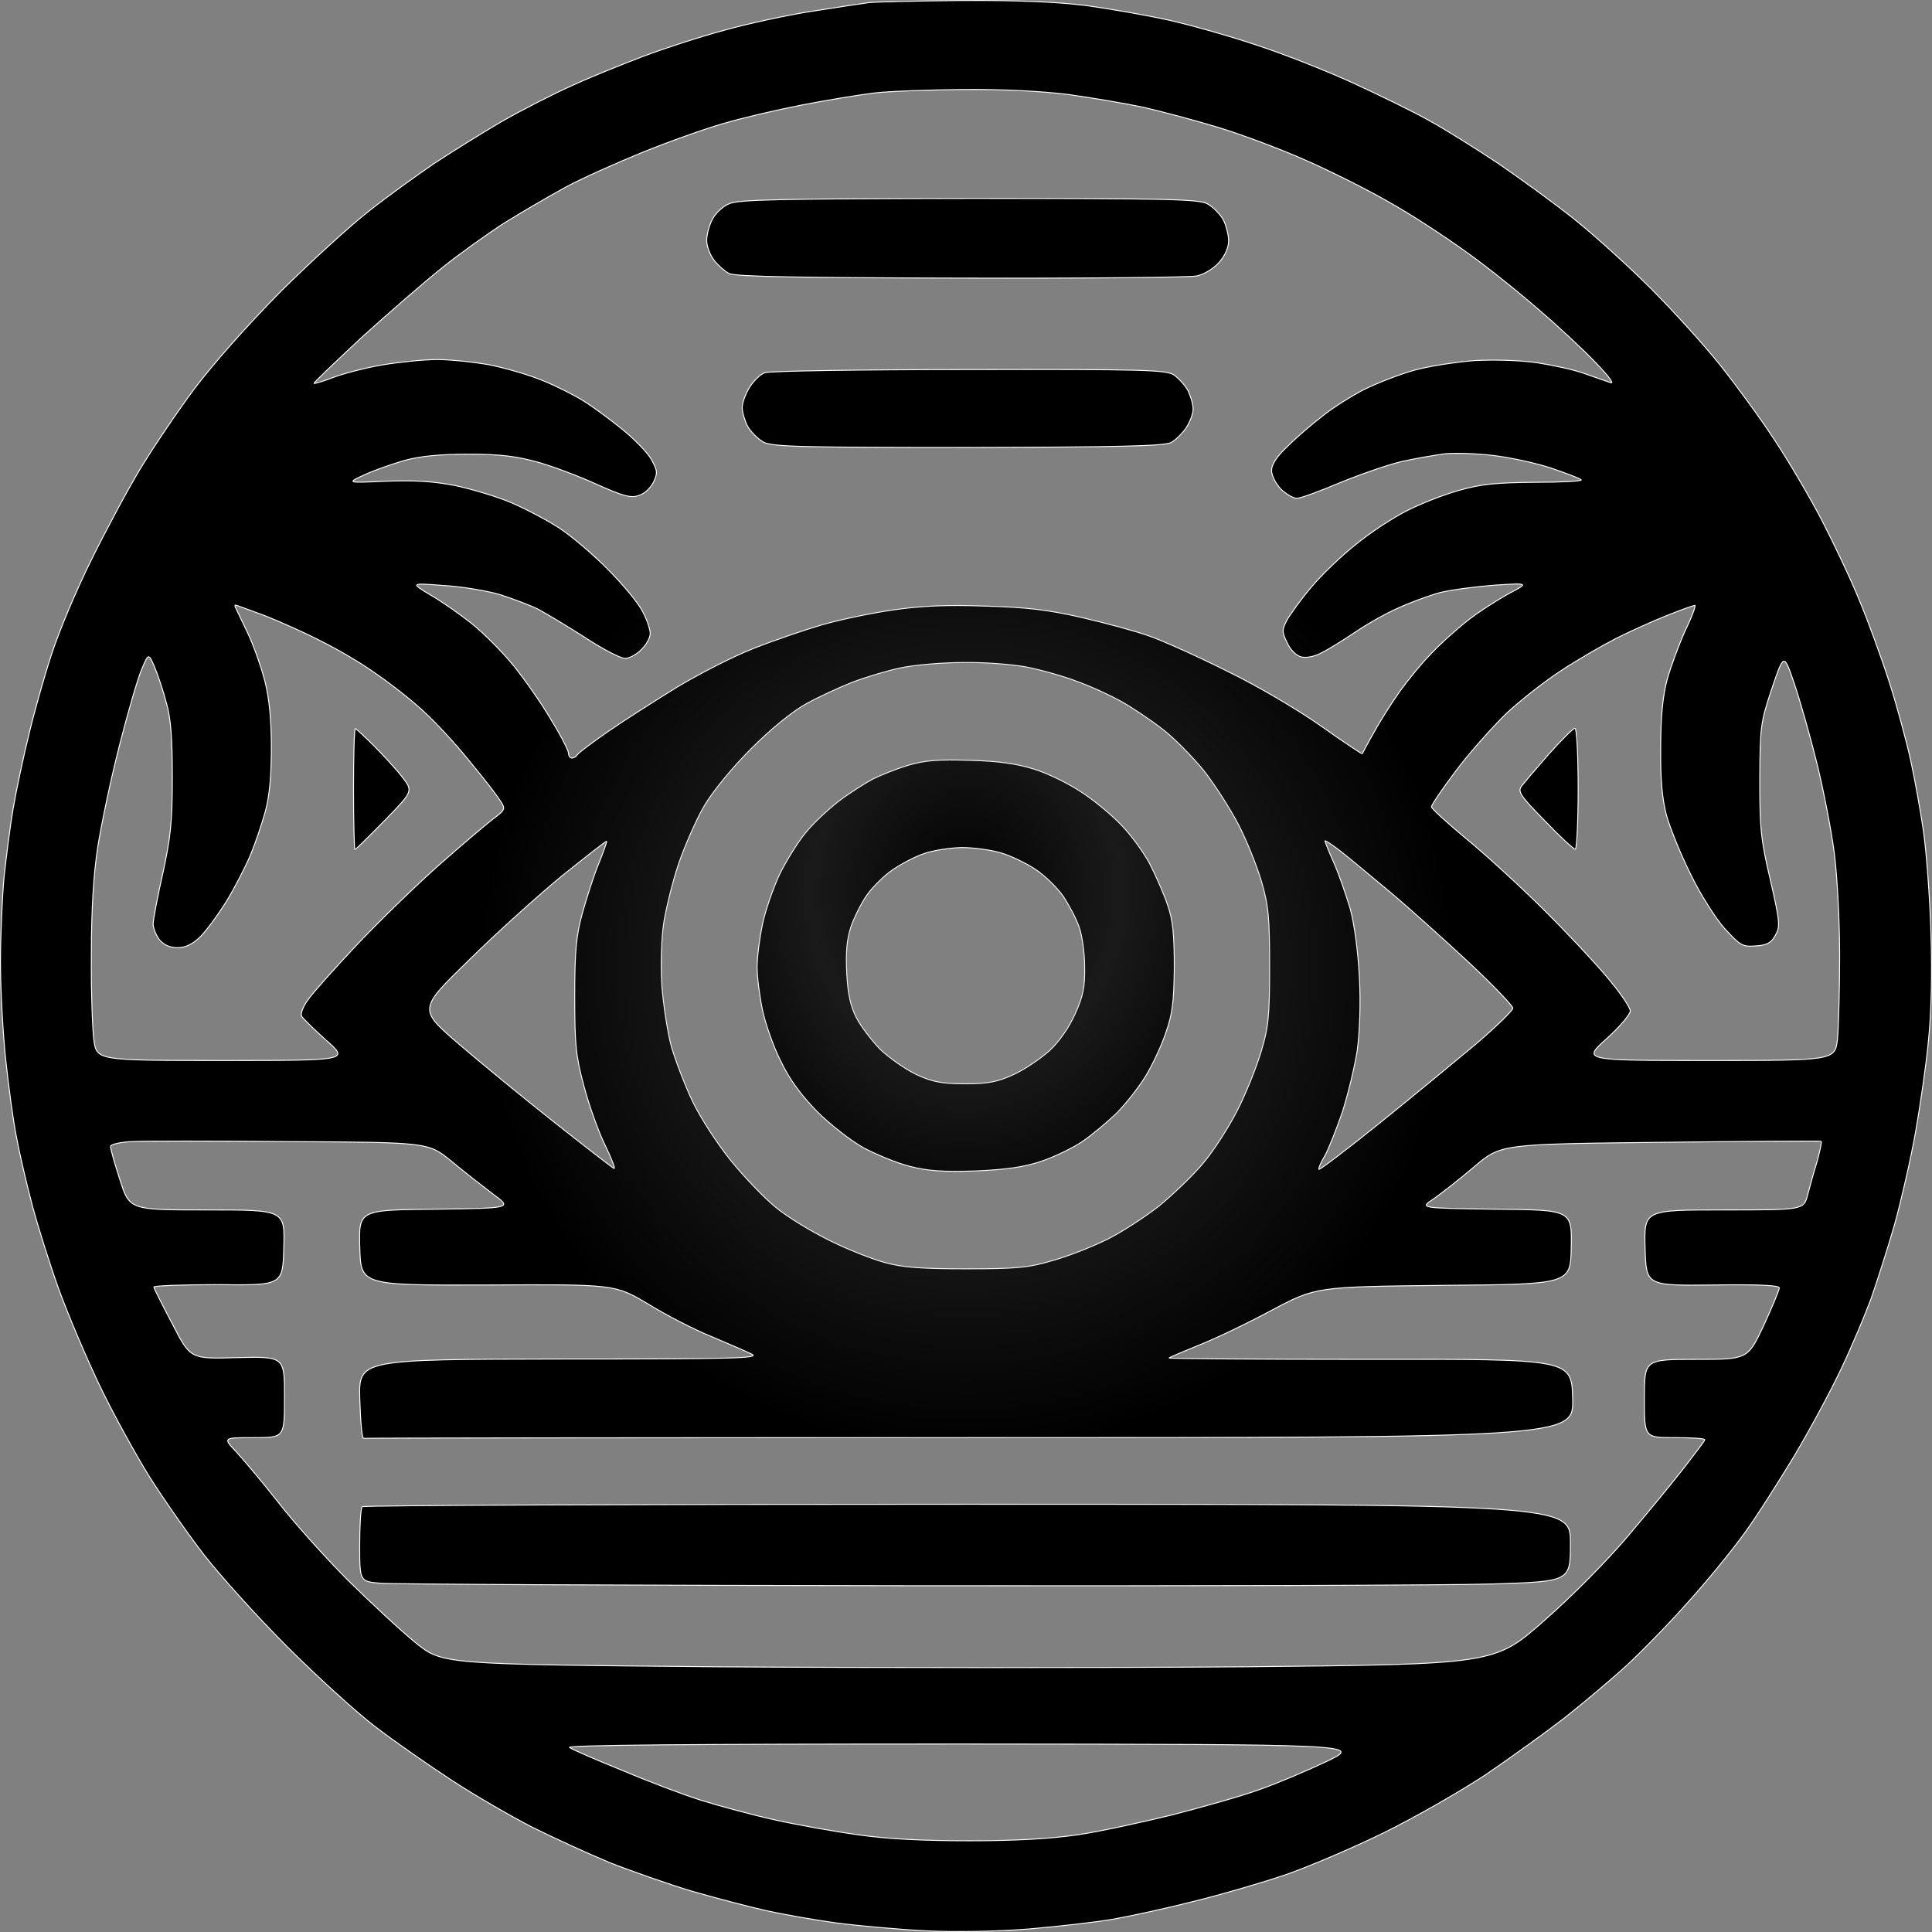 <svg xmlns="http://www.w3.org/2000/svg" version="1.0" viewBox="0 0 2048 2048">
<rect x="0" y="0" width="2048" height="2048" fill="#808080" stroke="none"/>
<defs>
    <radialGradient id="waveGradient" cx="50%" cy="50%" r="50%">
      <!-- Center core -->
      <stop offset="0%" stop-color="#000000">
        <animate attributeName="stop-color"
          values="#000000;#333333;#666666;#333333;#000000"
          dur="4s"
          repeatCount="indefinite"/>
      </stop>
      <!-- Inner wave -->
      <stop offset="25%" stop-color="#1a1a1a">
        <animate attributeName="stop-color"
          values="#1a1a1a;#4d4d4d;#808080;#4d4d4d;#1a1a1a"
          dur="4s"
          repeatCount="indefinite"/>
        <animate attributeName="offset"
          values="0.25;0.45;0.65;0.45;0.25"
          dur="4s"
          keySplines="0.4 0 0.6 1; 0.4 0 0.6 1; 0.4 0 0.6 1; 0.4 0 0.6 1"
          calcMode="spline"
          repeatCount="indefinite"/>
      </stop>
      <!-- Middle wave -->
      <stop offset="50%" stop-color="#000000">
        <animate attributeName="stop-color"
          values="#000000;#666666;#999999;#666666;#000000"
          dur="4s"
          repeatCount="indefinite"/>
        <animate attributeName="offset"
          values="0.45;0.65;0.85;0.65;0.45"
          dur="4s"
          keySplines="0.4 0 0.6 1; 0.4 0 0.6 1; 0.4 0 0.6 1; 0.4 0 0.6 1"
          calcMode="spline"
          repeatCount="indefinite"/>
      </stop>
      <!-- Outer wave -->
      <stop offset="100%" stop-color="#000000">
        <animate attributeName="stop-color"
          values="#000000;#4d4d4d;#808080;#4d4d4d;#000000"
          dur="4s"
          repeatCount="indefinite"/>
      </stop>
    </radialGradient>

    <radialGradient id="strokeWave" cx="50%" cy="50%" r="50%">
      <!-- Center core -->
      <stop offset="0%" stop-color="#fff">
        <animate attributeName="stop-color"
          values="#fff;#999999;#666666;#999999;#fff"
          dur="4s"
          repeatCount="indefinite"/>
      </stop>
      <!-- Inner wave -->
      <stop offset="25%" stop-color="#eeeeee">
        <animate attributeName="stop-color"
          values="#eeeeee;#888888;#555555;#888888;#eeeeee"
          dur="4s"
          repeatCount="indefinite"/>
        <animate attributeName="offset"
          values="0.25;0.45;0.65;0.45;0.25"
          dur="4s"
          keySplines="0.4 0 0.6 1; 0.4 0 0.6 1; 0.4 0 0.6 1; 0.4 0 0.6 1"
          calcMode="spline"
          repeatCount="indefinite"/>
      </stop>
      <!-- Middle wave -->
      <stop offset="50%" stop-color="#fff">
        <animate attributeName="stop-color"
          values="#fff;#777777;#444444;#777777;#fff"
          dur="4s"
          repeatCount="indefinite"/>
        <animate attributeName="offset"
          values="0.45;0.65;0.85;0.65;0.45"
          dur="4s"
          keySplines="0.4 0 0.6 1; 0.4 0 0.6 1; 0.4 0 0.6 1; 0.4 0 0.6 1"
          calcMode="spline"
          repeatCount="indefinite"/>
      </stop>
      <!-- Outer wave -->
      <stop offset="100%" stop-color="#fff">
        <animate attributeName="stop-color"
          values="#fff;#888888;#555555;#888888;#fff"
          dur="4s"
          repeatCount="indefinite"/>
      </stop>
    </radialGradient>
  </defs>

  <style>
    path {
      fill: url(#waveGradient);
      stroke: url(#strokeWave);
    }
  </style>
  <path stroke="#fff" stroke-linecap="round" stroke-linejoin="round" stroke-width="1" d="M920.73 2.81c-6.022.754-33.121 4.903-59.467 9.052-26.722 4.149-68.876 13.201-94.093 20.368-25.217 6.789-63.607 19.236-85.437 27.534-21.83 8.298-55.703 21.876-75.274 30.928-19.571 8.675-53.445 26.025-75.274 38.472-21.83 12.824-53.821 32.814-71.511 44.507-17.689 12.07-48.176 33.946-67.747 49.41-19.571 15.087-62.101 53.936-94.469 85.996-34.626 35.077-71.887 76.944-92.211 104.101-18.442 24.894-44.036 62.989-57.209 84.865-13.173 21.876-36.132 64.874-51.563 96.18-15.431 30.928-33.874 75.058-41.401 98.066-7.527 22.631-18.442 61.103-24.088 84.865-6.022 24.139-13.549 59.594-16.937 79.207-3.387 19.613-7.527 52.805-9.786 73.549C2.382 950.655.5 991.39.5 1020.433c0 29.043 2.635 75.813 5.646 103.724 3.011 27.911 7.904 64.497 11.291 81.093 3.011 16.596 10.538 48.656 16.56 71.664 6.022 22.631 18.819 63.366 28.604 90.522 9.786 26.779 29.357 72.795 43.283 101.838 13.926 29.043 37.637 72.041 52.316 95.803 15.055 23.762 41.025 61.103 57.961 82.979 16.937 21.876 56.456 65.629 87.318 96.557 31.239 31.306 73.393 69.778 94.093 85.619 20.7 15.841 57.585 41.49 81.296 56.954 24.088 15.841 62.101 37.718 84.684 49.41 22.582 11.315 59.843 28.288 82.425 37.718 22.959 9.052 61.725 22.631 86.566 30.174 24.841 7.166 60.596 16.596 79.038 20.745 18.819 4.149 52.692 10.184 75.274 13.201 22.959 3.017 65.112 6.789 94.093 8.298 31.239 1.509 75.651.754 109.148-1.886 31.239-2.64 70.758-7.166 88.447-10.184 17.69-3.017 56.08-11.315 85.813-18.859 29.357-7.166 73.393-19.99 97.857-28.288 24.088-8.298 71.134-28.288 104.255-44.507 33.121-16.219 81.673-44.13 108.019-61.48 25.97-17.727 63.23-44.507 82.802-59.594 19.195-15.087 48.928-39.981 65.865-55.445 16.56-15.087 47.047-46.393 67.371-69.4 20.324-22.631 47.047-55.445 59.09-72.418 12.42-16.973 35.755-53.936 52.692-81.847 16.56-27.911 39.143-69.778 50.058-93.163 10.915-23.008 24.84-56.199 31.239-73.55 6.022-17.35 17.313-52.428 24.84-78.453 7.151-26.025 17.313-70.155 22.206-98.066 4.893-27.911 11.291-71.286 13.549-96.18 3.011-29.043 4.14-70.155 2.635-115.039-1.129-38.472-4.893-86.751-7.904-107.495-3.011-20.745-9.033-54.313-13.549-75.058-4.516-20.368-14.678-58.085-22.959-83.733-8.28-25.648-22.582-64.874-31.992-87.128-9.033-22.253-27.099-59.971-39.519-84.11-12.42-23.762-35.003-62.234-50.057-84.865-15.055-23.008-41.025-58.462-57.585-79.207-16.56-20.745-49.305-56.954-72.263-79.961-23.335-23.385-59.467-56.199-80.544-73.172-21.077-16.973-57.961-43.753-81.673-59.971-23.711-15.841-56.832-36.586-73.393-45.638-16.56-9.429-53.068-27.157-80.92-39.981-27.852-12.824-73.769-30.928-101.621-39.981-27.852-9.429-70.382-21.499-94.093-26.78-23.711-5.28-63.231-12.07-87.695-15.464-30.486-3.772-71.887-5.658-131.73-5.28-48.176.377-92.211 1.509-98.61 2.263m211.521 97.312c24.088 3.395 60.22 9.429 79.791 13.578 19.571 4.526 54.95 13.956 78.662 21.122 23.711 7.166 65.489 22.631 92.588 34.7 27.475 12.07 68.123 32.437 90.706 45.638 22.959 12.824 59.09 36.586 80.92 52.428 21.83 15.464 56.456 43.375 77.156 61.48 20.701 17.727 47.799 42.998 60.219 56.199 12.42 12.824 19.195 21.876 15.055 20.368-4.14-1.509-16.56-5.658-27.099-9.429-10.915-4.149-33.874-9.052-50.81-11.692-18.066-2.64-45.541-3.395-66.618-2.263-19.948 1.509-48.552 6.035-63.607 10.184-15.055 4.149-39.143 13.578-53.069 20.368-13.926 7.166-34.25 19.99-44.788 28.665-10.915 8.298-27.475 22.631-36.508 31.683-11.291 10.561-16.937 19.236-16.937 25.648 0 5.28 4.516 13.956 9.786 19.613 5.646 5.28 13.173 9.807 16.937 9.807 4.14 0 24.464-7.543 45.917-16.596 21.077-8.675 50.434-18.859 64.736-22.253 14.678-3.395 35.379-6.789 45.917-8.298 10.915-1.132 34.626-.377 52.692 1.886 18.442 2.263 45.917 8.298 61.349 13.578 15.431 5.28 29.357 10.561 30.863 12.07 1.505 1.509-20.701 2.64-48.928 2.64-41.777.377-57.209 1.886-80.92 8.675-16.184 4.526-41.025 14.333-54.95 21.499-14.302 7.166-38.766 23.008-54.198 35.832-15.808 12.447-37.261 33.192-47.799 46.016-10.538 12.447-21.83 28.288-25.217 34.323-5.269 10.184-5.269 12.447.376 23.762 3.387 7.544 9.409 13.578 15.055 15.087 5.269 1.132 13.926-.377 21.453-4.526 7.151-3.395 22.582-13.201 34.626-21.122 12.044-8.298 32.368-19.99 45.165-25.648 12.797-6.035 33.497-13.578 45.541-16.973 12.42-3.017 38.766-6.412 58.338-7.921 36.132-2.263 36.132-2.263 14.678 9.052-11.668 6.412-31.239 18.859-43.283 28.288-12.044 9.429-29.733 25.271-39.143 35.455-9.786 9.807-24.088 27.534-32.368 38.849-8.28 11.692-20.701 30.928-27.475 43.375-7.151 12.447-12.653 23.008-13.029 23.762-.376.377-20.324-12.824-43.659-29.42-24.088-16.973-67.371-42.621-99.362-58.085-30.863-15.464-68.5-32.437-82.802-37.341-14.678-5.28-47.047-13.955-71.511-19.613-34.25-7.921-58.714-10.938-101.621-12.07-41.401-1.509-67.747-.377-98.986 4.149-23.335 3.395-57.209 10.561-75.274 15.841-18.066 5.281-50.058 16.219-71.134 24.517-21.453 8.298-57.585 26.78-80.92 40.735-23.335 14.333-56.456 35.455-73.393 47.147-16.937 11.693-31.992 23.008-33.121 24.894-1.506 2.263-3.764 3.772-6.022 3.772-1.882 0-3.531-2.263-3.531-4.903 0-3.017-8.28-19.236-18.819-36.209-10.162-17.35-28.228-42.998-39.895-57.331-11.668-14.333-31.615-34.323-44.412-44.507-12.42-9.807-32.368-23.762-43.659-30.174-20.7-12.447-20.7-12.447 14.302-9.807 19.195 1.132 46.294 5.658 60.22 9.807 13.926 4.526 31.992 11.315 40.272 15.464 8.28 4.526 30.486 17.727 49.305 29.797 18.819 12.447 38.014 22.253 42.53 22.253 4.516 0 12.42-4.149 17.313-9.429 5.269-4.903 9.409-12.447 9.409-16.973 0-4.149-3.387-14.71-7.904-23.008-4.14-8.675-20.701-28.665-36.508-44.507-15.808-16.219-39.519-36.209-52.316-44.507-12.797-8.298-35.755-20.368-50.81-26.78-15.055-6.412-41.777-14.333-59.467-18.105-23.335-4.526-42.906-5.658-73.393-4.526-41.401 1.886-41.401 1.886-22.582-6.789 10.538-4.903 30.11-11.692 43.283-15.464 16.937-4.526 38.014-6.412 67.747-6.412 32.744 0 50.434 2.263 72.264 8.298 16.184 4.526 44.412 15.087 63.23 23.762 27.852 12.447 36.132 14.71 44.412 11.692 5.646-1.509 12.42-7.921 15.431-13.956 4.516-9.429 4.516-12.07-1.882-23.762-3.764-7.166-18.066-21.876-31.615-32.814-13.549-10.938-31.992-24.517-41.401-30.174-9.033-5.658-28.228-15.464-42.53-21.122-14.302-6.035-39.519-13.201-56.08-16.596-16.56-3.017-41.777-5.658-55.703-5.658-13.926 0-39.895 2.64-57.961 5.658-17.69 3.017-41.025 9.052-51.939 13.201-10.538 4.149-19.948 6.789-20.7 6.412-.376-.754 22.206-22.253 50.058-48.279 28.228-25.648 66.994-59.217 85.813-74.304 18.819-15.087 48.928-36.586 66.618-47.901 17.689-10.938 46.67-27.911 63.983-37.341 17.313-9.429 54.574-26.025 82.426-37.34 27.852-11.315 66.242-24.894 84.684-30.174 18.819-5.658 56.079-14.333 82.802-19.613 27.099-5.28 61.725-10.938 77.156-12.824 15.431-1.886 58.338-3.395 94.846-3.772 41.401-.377 83.555 1.886 111.03 5.28M280.897 652.686c16.184 6.412 43.283 18.482 59.843 27.157 16.937 8.298 43.283 23.762 58.338 34.7 15.431 10.561 38.014 28.288 50.057 39.604 12.044 10.938 32.744 33.191 45.541 49.033 13.173 15.841 27.851 34.323 32.744 41.489 9.033 12.824 9.177 12.824-3.62 22.631-7.151 5.28-32.368 26.78-56.456 47.901-24.088 21.122-63.231 59.217-87.695 84.865-24.088 25.648-48.176 52.428-53.068 59.594-5.269 7.166-8.28 14.71-6.775 17.727 1.506 2.263 13.173 13.956 26.346 25.648 23.711 21.122 23.568 21.122-110.044 21.122-133.612 0-133.612 0-136.623-21.876-1.505-11.692-3.011-52.805-2.635-91.277 0-46.393 2.258-84.11 6.775-113.153 3.764-23.762 13.926-72.418 22.959-107.495 9.033-35.455 19.571-71.664 23.711-81.093 7.151-16.973 7.151-16.973 13.549-2.263 3.387 7.921 9.033 24.894 12.42 37.718 4.893 16.973 6.398 37.718 6.398 79.584 0 47.524-1.882 63.743-10.162 101.838-5.646 24.894-10.162 49.033-10.162 53.182 0 4.526 3.011 12.07 6.775 16.973 4.893 5.658 11.291 8.298 19.195 8.298 7.904 0 15.431-3.395 23.335-10.938 6.398-6.035 18.819-23.008 27.852-37.34 9.033-14.71 20.324-36.586 25.593-49.033 5.269-12.447 12.42-33.569 16.184-47.147 4.516-16.973 6.398-38.095 6.398-67.892 0-29.043-2.258-52.05-6.775-69.778-3.764-14.71-11.668-37.34-18.066-50.919-6.398-13.578-12.42-25.648-13.173-27.534-.753-1.509-.753-2.64 0-2.64.753 0 14.679 5.28 31.239 11.315m1505.489 15.841c-6.775 15.087-15.431 38.472-19.195 52.05-4.516 16.973-6.775 38.849-6.775 71.664-.376 33.569 1.506 54.313 6.022 71.664 3.764 13.578 15.055 41.489 25.593 62.611 10.162 21.122 26.346 46.77 36.132 57.708 16.561 18.104 18.819 19.613 33.121 18.482 12.044-.754 16.56-3.394 20.701-11.315 5.269-9.052 4.893-13.955-5.269-58.462-10.162-42.621-11.291-55.068-11.291-106.741.377-56.199.753-59.971 12.797-96.18 12.797-37.718 12.797-37.718 23.711-5.658 6.022 17.727 16.937 55.822 24.088 84.865 7.151 29.043 15.431 72.041 18.442 95.426 3.011 23.385 5.646 71.664 5.646 107.873 0 35.832-1.129 75.812-2.258 88.637-2.635 23.008-2.635 23.008-136.623 23.008s-133.845 0-108.252-23.008c13.926-12.447 25.217-26.025 25.217-29.42 0-3.772-11.291-20.368-25.217-36.586-13.549-16.218-44.788-49.41-68.876-73.172-24.088-23.762-60.22-56.954-80.167-73.172-19.948-16.596-36.508-31.683-36.508-33.569 0-1.886 11.524-19.236 26.202-38.472 14.302-19.236 38.767-46.393 53.445-60.725 15.055-13.955 41.025-34.323 57.961-45.261 16.56-10.938 42.53-26.025 57.209-33.569 14.678-7.544 39.143-18.482 54.197-24.517 15.055-6.035 28.604-10.938 30.11-10.938 1.506-.377-3.011 12.07-10.162 26.78m-697.606 38.661c15.055 3.017 39.519 9.807 53.821 15.464 14.678 5.28 35.755 15.087 47.047 21.499 11.291 6.412 30.486 19.236 42.53 28.665 12.044 9.052 31.615 29.043 43.659 43.753 11.668 14.71 28.228 40.735 36.884 57.331 8.657 16.596 19.571 43.752 24.464 60.348 7.527 25.648 8.657 38.472 8.657 90.145 0 52.428-1.129 64.497-9.033 90.522-4.893 16.596-16.184 44.507-25.217 62.234-9.033 17.727-25.217 42.998-36.132 55.822-10.915 13.201-32.368 33.569-47.047 45.639-15.055 11.692-39.895 27.911-55.327 35.455-15.431 7.544-41.025 17.727-57.585 22.253-25.217 7.543-38.014 8.675-91.459 8.675-48.176 0-67.747-1.509-86.566-6.789-13.549-3.772-39.519-13.956-58.338-23.385-18.442-9.052-44.036-24.517-56.456-34.7-12.42-10.184-34.25-32.814-48.176-50.164-14.302-17.727-32.368-45.638-40.272-62.234-7.904-16.596-18.066-42.998-22.582-58.462-4.14-15.464-8.657-45.261-10.162-66.006-1.129-22.253-.376-49.41 2.258-66.006 2.635-15.464 9.409-43.375 15.808-62.234 6.398-18.482 18.442-46.016 26.722-60.348 9.033-15.464 29.357-40.358 49.681-60.726 21.077-21.122 43.659-39.604 58.714-47.901 13.549-7.544 35.755-17.727 49.305-23.008 13.926-5.28 36.508-12.07 50.81-15.087 14.302-3.017 44.036-5.658 66.242-5.658 21.83-.377 52.316 1.886 67.747 4.903m-454.326 208.767c-5.269 12.824-12.797 36.586-17.313 52.805-6.398 23.385-7.904 39.981-7.904 87.505 0 51.296 1.129 62.989 9.786 95.048 5.269 19.991 15.431 48.656 22.582 62.989 7.151 14.71 11.291 25.648 9.033 24.139-2.635-1.509-30.863-23.385-62.854-48.656-31.992-25.271-77.533-62.611-101.244-82.979-42.906-36.963-42.906-36.963 9.786-88.259 28.604-28.288 73.393-68.646 98.986-89.768 25.97-20.745 47.423-37.718 47.799-36.963.376.377-3.387 11.315-8.657 24.139m839.687 30.174c20.701 17.35 58.338 51.296 83.931 75.058 25.217 23.762 45.917 45.261 45.541 47.524 0 2.64-17.689 19.613-39.143 38.095-21.829 18.105-67.747 56.199-101.997 83.733-34.626 27.911-63.607 49.787-64.36 49.033-.753-.754 1.882-7.166 6.022-13.956 4.14-7.166 12.42-28.288 18.819-46.77 6.022-18.859 13.173-48.279 15.808-65.629 2.635-19.99 3.764-49.41 2.258-77.321-1.505-27.911-5.269-56.199-9.786-72.795-4.516-15.087-12.044-36.586-17.313-48.656-5.269-11.692-9.409-22.253-9.409-23.008 0-1.132 7.151 3.772 16.184 10.561 8.657 6.789 32.744 26.78 53.445 44.13m-995.648 284.768c13.549 11.315 33.497 26.78 44.412 35.078 19.948 14.71 19.948 14.71-61.348 15.841-81.296.754-81.296.754-80.167 40.735 1.129 39.981 1.129 39.981 135.87 39.603 134.365-.754 134.509-.754 169.511 19.99 18.819 11.693 48.928 27.157 66.618 34.323 17.689 7.543 37.261 15.841 43.283 18.859 9.786 4.526-17.08 5.28-202.632 5.28-213.779.377-213.779.377-212.65 42.621.753 23.385 2.258 42.244 4.14 41.489 1.505-.377 290.703-.754 642.611-.754 640.209 0 640.066 0 638.937-41.489-1.129-41.867-1.129-41.867-215.285-41.489-117.805 0-213.636-.754-212.507-1.509.753-.754 15.055-6.789 31.615-13.578 16.56-6.412 51.187-23.008 77.156-36.963 47.047-24.894 46.903-24.894 182.02-26.402 134.741-1.132 134.741-1.132 135.494-40.358.753-39.604.753-39.604-80.167-40.358-80.92-1.132-80.776-1.132-65.721-10.938 7.904-5.658 27.475-20.745 42.906-33.946 28.228-24.139 28.084-24.139 197.452-26.025 93.34-1.131 170.12-1.509 170.497-1.131.753.377-1.129 9.429-4.14 20.745-3.387 10.938-7.904 27.157-10.162 35.832-4.14 16.219-4.14 16.219-88.824 16.219-84.684 0-84.684 0-83.555 40.358 1.129 39.981 1.129 39.981 71.887 39.226 48.552-.754 70.382.377 70.382 3.017 0 2.263-7.527 20.367-16.56 39.981-16.937 35.832-16.937 35.832-71.511 35.832-54.95 0-54.95 0-54.95 41.489 0 41.489 0 41.489 31.992 41.489 17.69 0 31.992.754 31.992 2.263 0 1.131-9.786 13.956-21.453 29.043-11.667 15.087-38.39 47.524-59.09 72.041-22.206 26.402-59.467 64.12-89.953 90.9-52.316 46.016-52.316 46.016-318.034 48.656-146.409 1.131-397.449 1.131-557.784 0-291.688-2.64-291.688-2.64-319.916-25.271-15.431-12.447-47.799-42.621-71.887-66.383-24.088-24.139-56.832-60.725-73.016-81.47-16.184-20.745-36.508-44.884-44.788-53.936-15.055-15.841-15.055-15.841 17.69-15.841 32.744 0 32.744 0 32.744-42.998 0-42.998 0-42.998-50.057-41.867-49.681 1.509-49.681 1.509-68.5-35.078-10.538-19.99-19.571-37.718-19.948-39.603-.753-1.509 29.733-2.64 67.747-2.64 68.876.754 68.876.754 70.005-39.226 1.129-39.981 1.129-39.981-81.296-39.981-82.049 0-82.049 0-92.211-31.306-5.646-17.35-10.162-33.191-10.162-35.832 0-2.263 8.657-4.526 21.83-5.28 11.668-.754 87.695-.754 168.238 0 146.785.754 146.785.754 171.249 20.745m927.758 636.297c-20.701 9.806-52.692 23.385-71.134 29.797-18.442 6.789-60.22 18.482-92.211 26.78-32.368 7.921-77.156 17.727-100.115 21.122-28.228 4.149-65.112 6.412-114.793 6.412-49.305 0-88.071-1.886-118.557-6.412-24.841-3.394-64.736-10.561-88.447-15.841-23.711-5.28-58.714-14.71-77.909-20.745-19.195-6.035-56.832-20.368-83.555-31.683-27.099-10.938-52.316-21.876-55.703-24.139-4.893-2.64 124.956-3.772 416.644-3.772 423.419.377 423.419.377 385.782 18.482"/>
  <path stroke="#fff" stroke-linecap="round" stroke-linejoin="round" stroke-width="1" d="M772.842 215.98c-6.398 2.64-14.679 10.184-17.689 16.596-3.387 6.035-6.022 16.219-6.022 22.253 0 6.035 3.387 15.464 7.904 21.122 4.14 5.28 11.291 11.692 15.808 13.956 5.646 3.395 76.027 4.526 245.395 4.903 130.225.377 243.137-.754 250.288-2.263 7.527-1.509 17.689-7.544 23.711-14.333 6.398-7.166 10.162-15.841 10.162-23.008 0-6.035-2.635-16.219-5.646-22.253-3.387-6.035-10.915-13.578-16.937-16.973-9.409-4.903-43.659-5.658-252.922-5.658-197.596.377-244.266 1.132-254.051 5.658m37.637 179.159c-4.893 1.886-12.044 9.052-16.184 15.841-4.14 6.789-7.527 16.219-7.527 21.122 0 4.903 2.635 13.578 5.646 19.613 3.387 6.035 10.915 13.578 16.937 16.973 9.409 4.903 39.895 5.658 217.167 5.658 160.335-.377 208.134-1.509 214.909-5.28 4.893-2.64 12.044-9.807 16.184-15.841 3.764-6.035 7.151-14.71 7.151-19.613 0-4.903-2.634-13.578-5.269-19.236-3.011-5.658-9.786-13.201-15.055-16.973-8.656-5.28-30.486-6.035-217.543-5.658-114.417 0-211.898 1.509-216.414 3.395M374.758 836.435c0 35.077.753 64.12 1.505 64.12.753 0 15.055-13.956 31.615-30.928 30.11-30.928 30.11-30.928 18.442-46.016-6.398-8.298-19.948-23.008-30.11-33.192-9.786-9.807-18.819-18.104-19.571-18.104-1.129 0-1.882 28.665-1.882 64.12m1267.29-37.324c-13.173 15.087-26.346 30.551-28.98 33.946-4.516 6.035-1.882 10.184 24.464 36.963 15.808 16.596 30.486 30.174 32.368 30.174 1.506 0 3.011-29.043 3.011-64.12 0-35.832-1.506-64.12-3.387-64.12-1.882 0-14.302 12.447-27.475 27.157m-679.54 12.178c-12.42 3.772-29.357 10.561-37.637 14.71-8.28 4.526-24.464 14.71-35.379 23.008-11.291 8.675-27.099 23.385-35.379 33.569-8.28 9.807-20.701 30.174-27.852 44.507-6.775 14.71-15.055 38.472-18.066 52.805-3.011 14.71-5.646 34.7-5.646 45.261 0 10.184 2.635 30.551 5.646 45.261 3.011 14.333 11.668 39.226 19.571 54.691 9.409 19.613 21.453 35.832 38.39 53.182 13.549 13.578 35.755 30.928 49.305 38.472 13.549 7.166 35.379 16.219 48.928 19.613 18.819 4.903 35.379 6.035 69.629 4.903 33.497-1.509 51.563-4.149 69.629-10.184 13.55-4.526 33.121-13.956 43.283-20.745 10.538-7.166 26.723-20.745 36.508-30.174 9.786-9.807 23.712-27.534 30.863-39.226 7.151-11.693 16.937-32.437 21.453-46.016 7.151-20.367 8.657-32.437 9.033-69.778 0-34.7-1.505-50.165-7.151-66.006-3.764-11.315-12.42-30.928-18.819-43.375-6.398-12.07-20.324-31.306-30.863-41.867-10.539-10.938-29.733-26.78-42.907-35.077-13.173-8.675-35.003-19.236-48.552-23.385-17.689-5.658-37.261-8.675-68.123-9.429-33.874-1.132-48.176 0-65.865 5.281m98.421 92.785c10.538 3.017 26.723 10.938 36.508 17.35 9.786 6.412 22.959 19.236 29.357 28.288 6.022 9.052 13.926 23.762 16.937 32.437 3.387 9.052 6.022 28.288 6.022 42.621.376 21.499-1.506 31.306-10.162 50.164-6.398 14.333-16.937 29.42-27.099 38.849-9.409 8.298-26.346 19.99-38.014 25.271-17.313 7.921-27.099 9.807-51.563 9.807-24.464 0-34.25-1.886-51.563-9.807-11.668-5.658-28.981-17.727-38.39-26.779-9.033-9.429-20.7-24.517-25.217-33.569-6.022-11.693-9.033-24.894-10.162-46.77-1.129-22.631 0-35.832 4.516-49.787 3.764-10.561 11.291-25.648 17.313-33.946 6.022-8.298 18.066-20.368 27.099-26.402 9.033-6.035 23.711-13.956 33.121-16.973 9.409-3.395 27.099-6.035 39.895-6.412 12.42 0 31.239 2.64 41.401 5.658M383.92 1597.201c-1.506 1.132-2.635 19.613-2.635 40.735 0 38.472 0 38.472 21.83 40.358 11.668 1.131 263.837 2.263 559.666 2.64 296.205.377 575.097-.377 620.262-1.886 81.673-2.64 81.673-2.64 81.673-43.375 0-41.112 0-41.112-639.08-41.112-351.532 0-640.586 1.131-641.715 2.64"/>
</svg>
